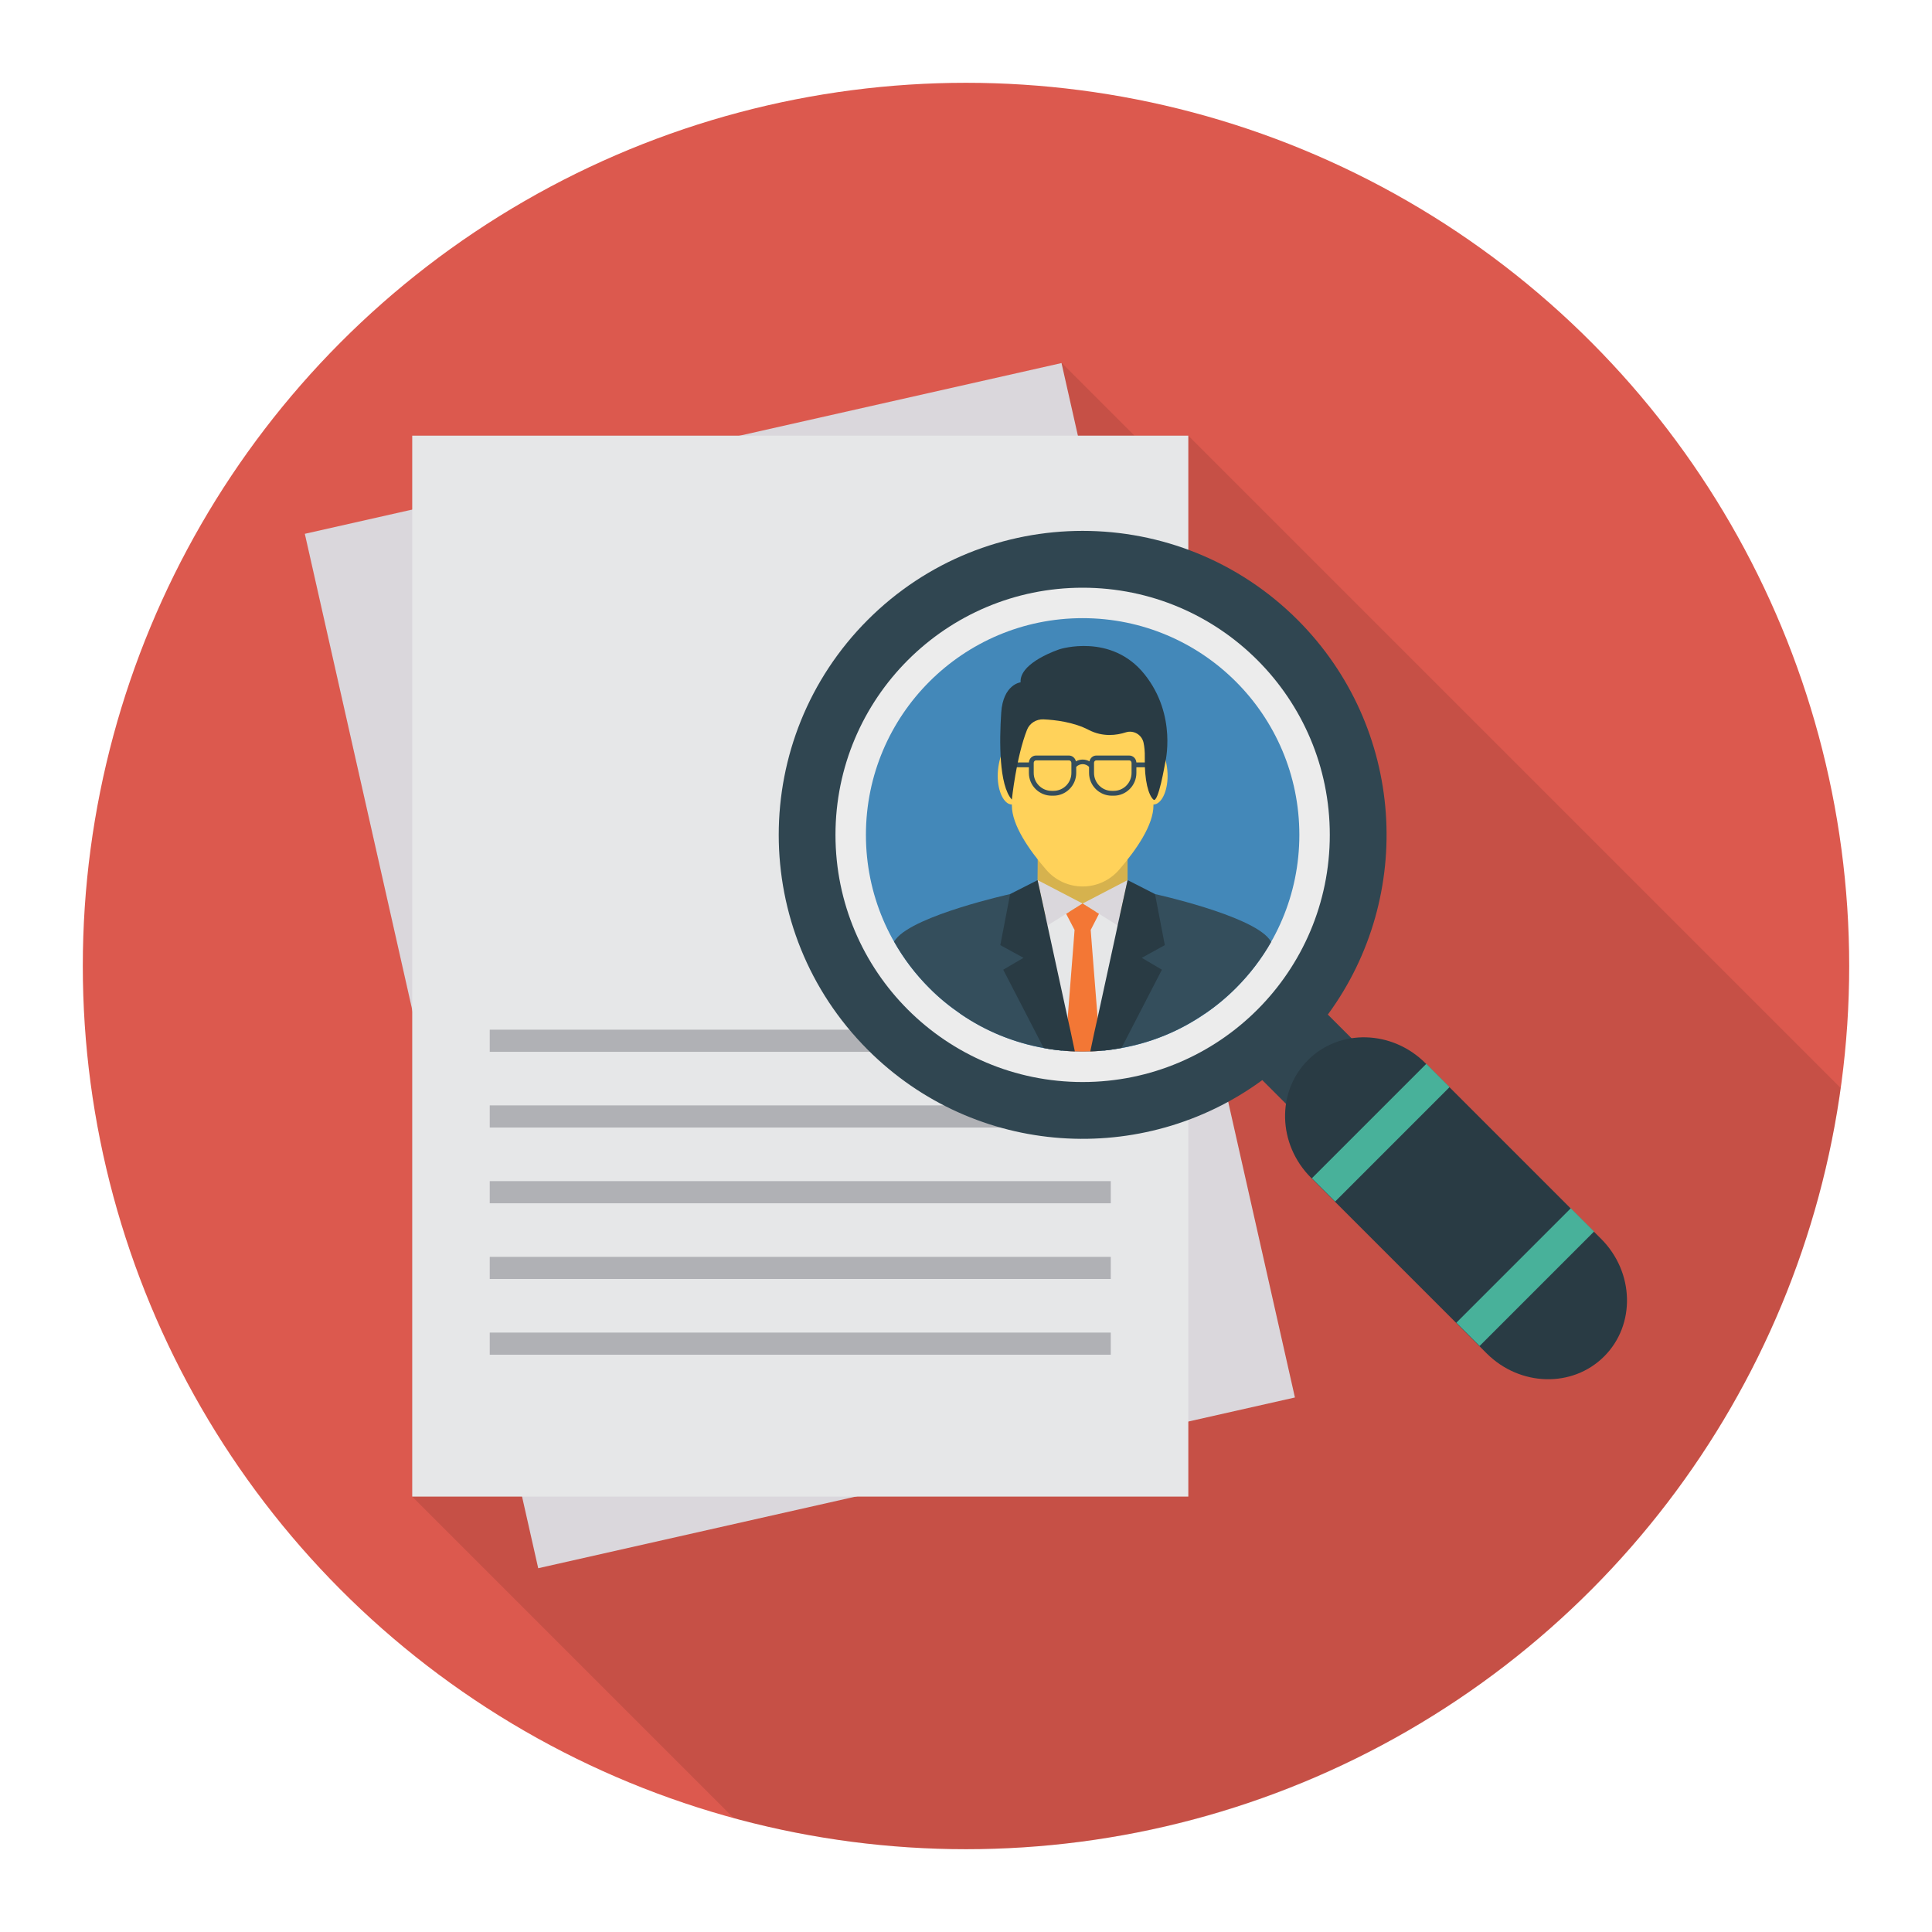 <svg enable-background="new 0 0 140 140" height="512" viewBox="0 0 140 140" width="512" xmlns="http://www.w3.org/2000/svg"><circle cx="70" cy="70" fill="#dc594e" r="64"/><path d="m29.87 31.57h23.84l23.25-5.25 5.25 5.25h3.9l47.27 47.27c-4.31 31.16-31.03 55.16-63.38 55.16-5.83 0-11.47-.79-16.83-2.25l-23.3-23.3v-35.31l-7.77-34.44 7.77-1.76z" opacity=".1"/><path d="m29.87 31.569h56.24v76.88h-56.24z" fill="#dad7dc" transform="matrix(.975 -.22 .22 .975 -13.981 14.473)"/><path d="m29.87 31.569h56.24v76.88h-56.24z" fill="#e6e7e8"/><g fill="#b0b1b5"><path d="m35.489 74.614h45.002v1.604h-45.002z" transform="matrix(-1 0 0 -1 115.98 150.833)"/><path d="m35.489 80.102h45.002v1.604h-45.002z" transform="matrix(-1 0 0 -1 115.98 161.807)"/><path d="m35.489 85.589h45.002v1.604h-45.002z" transform="matrix(-1 0 0 -1 115.98 172.782)"/><path d="m35.489 91.076h45.002v1.604h-45.002z" transform="matrix(-1 0 0 -1 115.98 183.756)"/><path d="m35.489 96.563h45.002v1.604h-45.002z" transform="matrix(-1 0 0 -1 115.98 194.731)"/></g><path d="m96.22 73.519 3.91 3.91-4.75 4.75-3.91-3.91c-8.63 6.33-20.8 5.6-28.59-2.2-8.6-8.6-8.6-22.54 0-31.15 8.6-8.6 22.54-8.6 31.15 0 7.79 7.8 8.52 19.98 2.19 28.6z" fill="#304651"/><circle cx="78.452" cy="60.498" fill="#ececec" r="17.91"/><circle cx="78.452" cy="60.498" fill="#4388b9" r="15.704"/><path d="m94.776 76.822c2.291-2.291 6.106-2.191 8.521.224l12.723 12.723c2.415 2.415 2.515 6.229.224 8.521-2.291 2.291-6.106 2.191-8.521-.224l-12.723-12.723c-2.415-2.415-2.515-6.229-.224-8.521z" fill="#293b44"/><path d="m94.167 80.887h11.733v2.386h-11.733z" fill="#48b19a" transform="matrix(-.707 .707 -.707 -.707 228.807 69.385)"/><path d="m104.635 91.355h11.733v2.386h-11.733z" fill="#48b19a" transform="matrix(-.707 .707 -.707 -.707 254.078 79.852)"/><path d="m74.531 65.153c.304 1.892 1.944 3.344 3.921 3.344 1.977 0 3.617-1.452 3.921-3.344-.698-.486-.666-1.154-.666-1.154v-2.069h-6.509l-.016 2.07s.048.666-.65 1.152z" fill="#d6b24e"/><path d="m83.582 53.809c-.001 0-.002.355-.003.355-.069-2.821-2.348-5.462-5.126-5.462-2.778 0-5.057 2.641-5.126 5.462-.001 0-.002-.355-.003-.355-.566 0-1.025 1.28-1.025 2.421 0 1.142.459 2.067 1.025 2.067v.074c0 1.41 1.228 3.194 2.483 4.649 1.399 1.622 3.894 1.622 5.293 0 1.255-1.454 2.483-3.239 2.483-4.649v-.074c.566 0 1.025-.925 1.025-2.067 0-1.142-.459-2.421-1.025-2.421z" fill="#ffd25a"/><path d="m79.739 65.692 2.793 1.373-2.902 8.508-.853-1.953-.076-6.865z" fill="#e6e7e8"/><path d="m92.117 68.249c-.68 1.2-1.54 2.33-2.56 3.35-.69.69-1.44 1.31-2.22 1.84-.01.01-.02.02-.04.02-1.85 1.28-3.9 2.1-6.03 2.48-.43.08-.87.15-1.3.19l.89-3.03.76-3.34v-.01l.64-2.82.17-.72 1.27-1.42s6.89 1.51 8.27 3.25c.05.07.11.14.15.21z" fill="#344e5c"/><path d="m81.716 63.772-3.267 1.701 2.549 1.592z" fill="#dad7dc"/><path d="m77.159 65.692-2.793 1.373 2.902 8.508.853-1.953.076-6.865z" fill="#e6e7e8"/><path d="m76.947 76.129c-.44-.04-.88-.1-1.32-.19-2.13-.38-4.19-1.2-6.03-2.47-.01-.01-.02-.01-.03-.03-.78-.53-1.53-1.14-2.22-1.84-1.03-1.03-1.88-2.16-2.56-3.37.04-.07.09-.13.14-.19 1.38-1.73 8.27-3.25 8.27-3.25l1.28 1.42.16.72v.01l.64 2.78.01.05.76 3.33z" fill="#344e5c"/><path d="m75.182 63.772 3.267 1.701-2.549 1.592z" fill="#dad7dc"/><path d="m79.727 76.148c-.24.02-.48.03-.72.04-.37.02-.75.02-1.12 0-.24-.01-.47-.02-.71-.04l.06-.68.13-1.69.42-5.34.08-1.05-.61-1.17.26-.16.93-.58.93.58.26.16-.6 1.17.08 1.05.42 5.31.13 1.7z" fill="#f37735"/><path d="m77.887 76.188c-.24-.01-.47-.02-.71-.04-.07-.01-.15-.01-.23-.02-.44-.04-.88-.1-1.32-.19l-2.93-5.67 1.47-.86-1.68-.92.71-3.7 1.99-1.01.01.04v.01l.17.76.39 1.79.15.69.13.6 1.33 6.11.23 1.04z" fill="#293b44"/><path d="m82.737 69.408 1.46.86-2.93 5.67c-.43.08-.87.15-1.3.19h-.01c-.08.01-.16.01-.23.02-.24.02-.48.03-.72.04l.29-1.37.24-1.07 1.32-6.07.13-.61v-.01l.15-.68.57-2.6h.01l1.98 1.01.71 3.7z" fill="#293b44"/><path d="m82.347 55.249c-.02-.28-.24-.5-.52-.5h-2.38c-.25 0-.45.18-.5.42-.31-.17-.68-.17-.98 0-.06-.24-.26-.42-.51-.42h-2.38c-.28 0-.5.22-.52.5h-1.43v.35h1.43v.41c0 .91.74 1.65 1.65 1.65h.13c.91 0 1.65-.74 1.65-1.65v-.44c.26-.26.67-.26.93 0v.44c0 .91.74 1.65 1.65 1.65h.14c.9 0 1.64-.74 1.64-1.65v-.41h1.43v-.35zm-4.71.76c0 .72-.58 1.3-1.3 1.3h-.13c-.72 0-1.3-.58-1.3-1.3v-.73c0-.1.08-.18.17-.18h2.38c.1 0 .18.08.18.18zm4.36 0c0 .72-.58 1.3-1.29 1.3h-.14c-.71 0-1.29-.58-1.29-1.3v-.73c0-.1.07-.18.17-.18h2.38c.09 0 .17.08.17.18v.73z" fill="#344e5c"/><path d="m73.323 57.943s.317-3.082 1.1-5.062c.19-.48.676-.776 1.192-.753.846.038 2.183.195 3.274.763 1.029.535 2.033.389 2.682.18.569-.183 1.166.161 1.294.745.062.283.1.636.091 1.072-.035 1.71.277 2.742.626 3.055.348.313.844-2.635.844-2.635s.905-3.461-1.497-6.456c-2.403-2.995-6.129-1.811-6.129-1.811s-2.94.94-2.845 2.403c0 0-1.264.139-1.403 2.194-.139 2.054-.169 5.261.772 6.305z" fill="#293b44"/></svg>